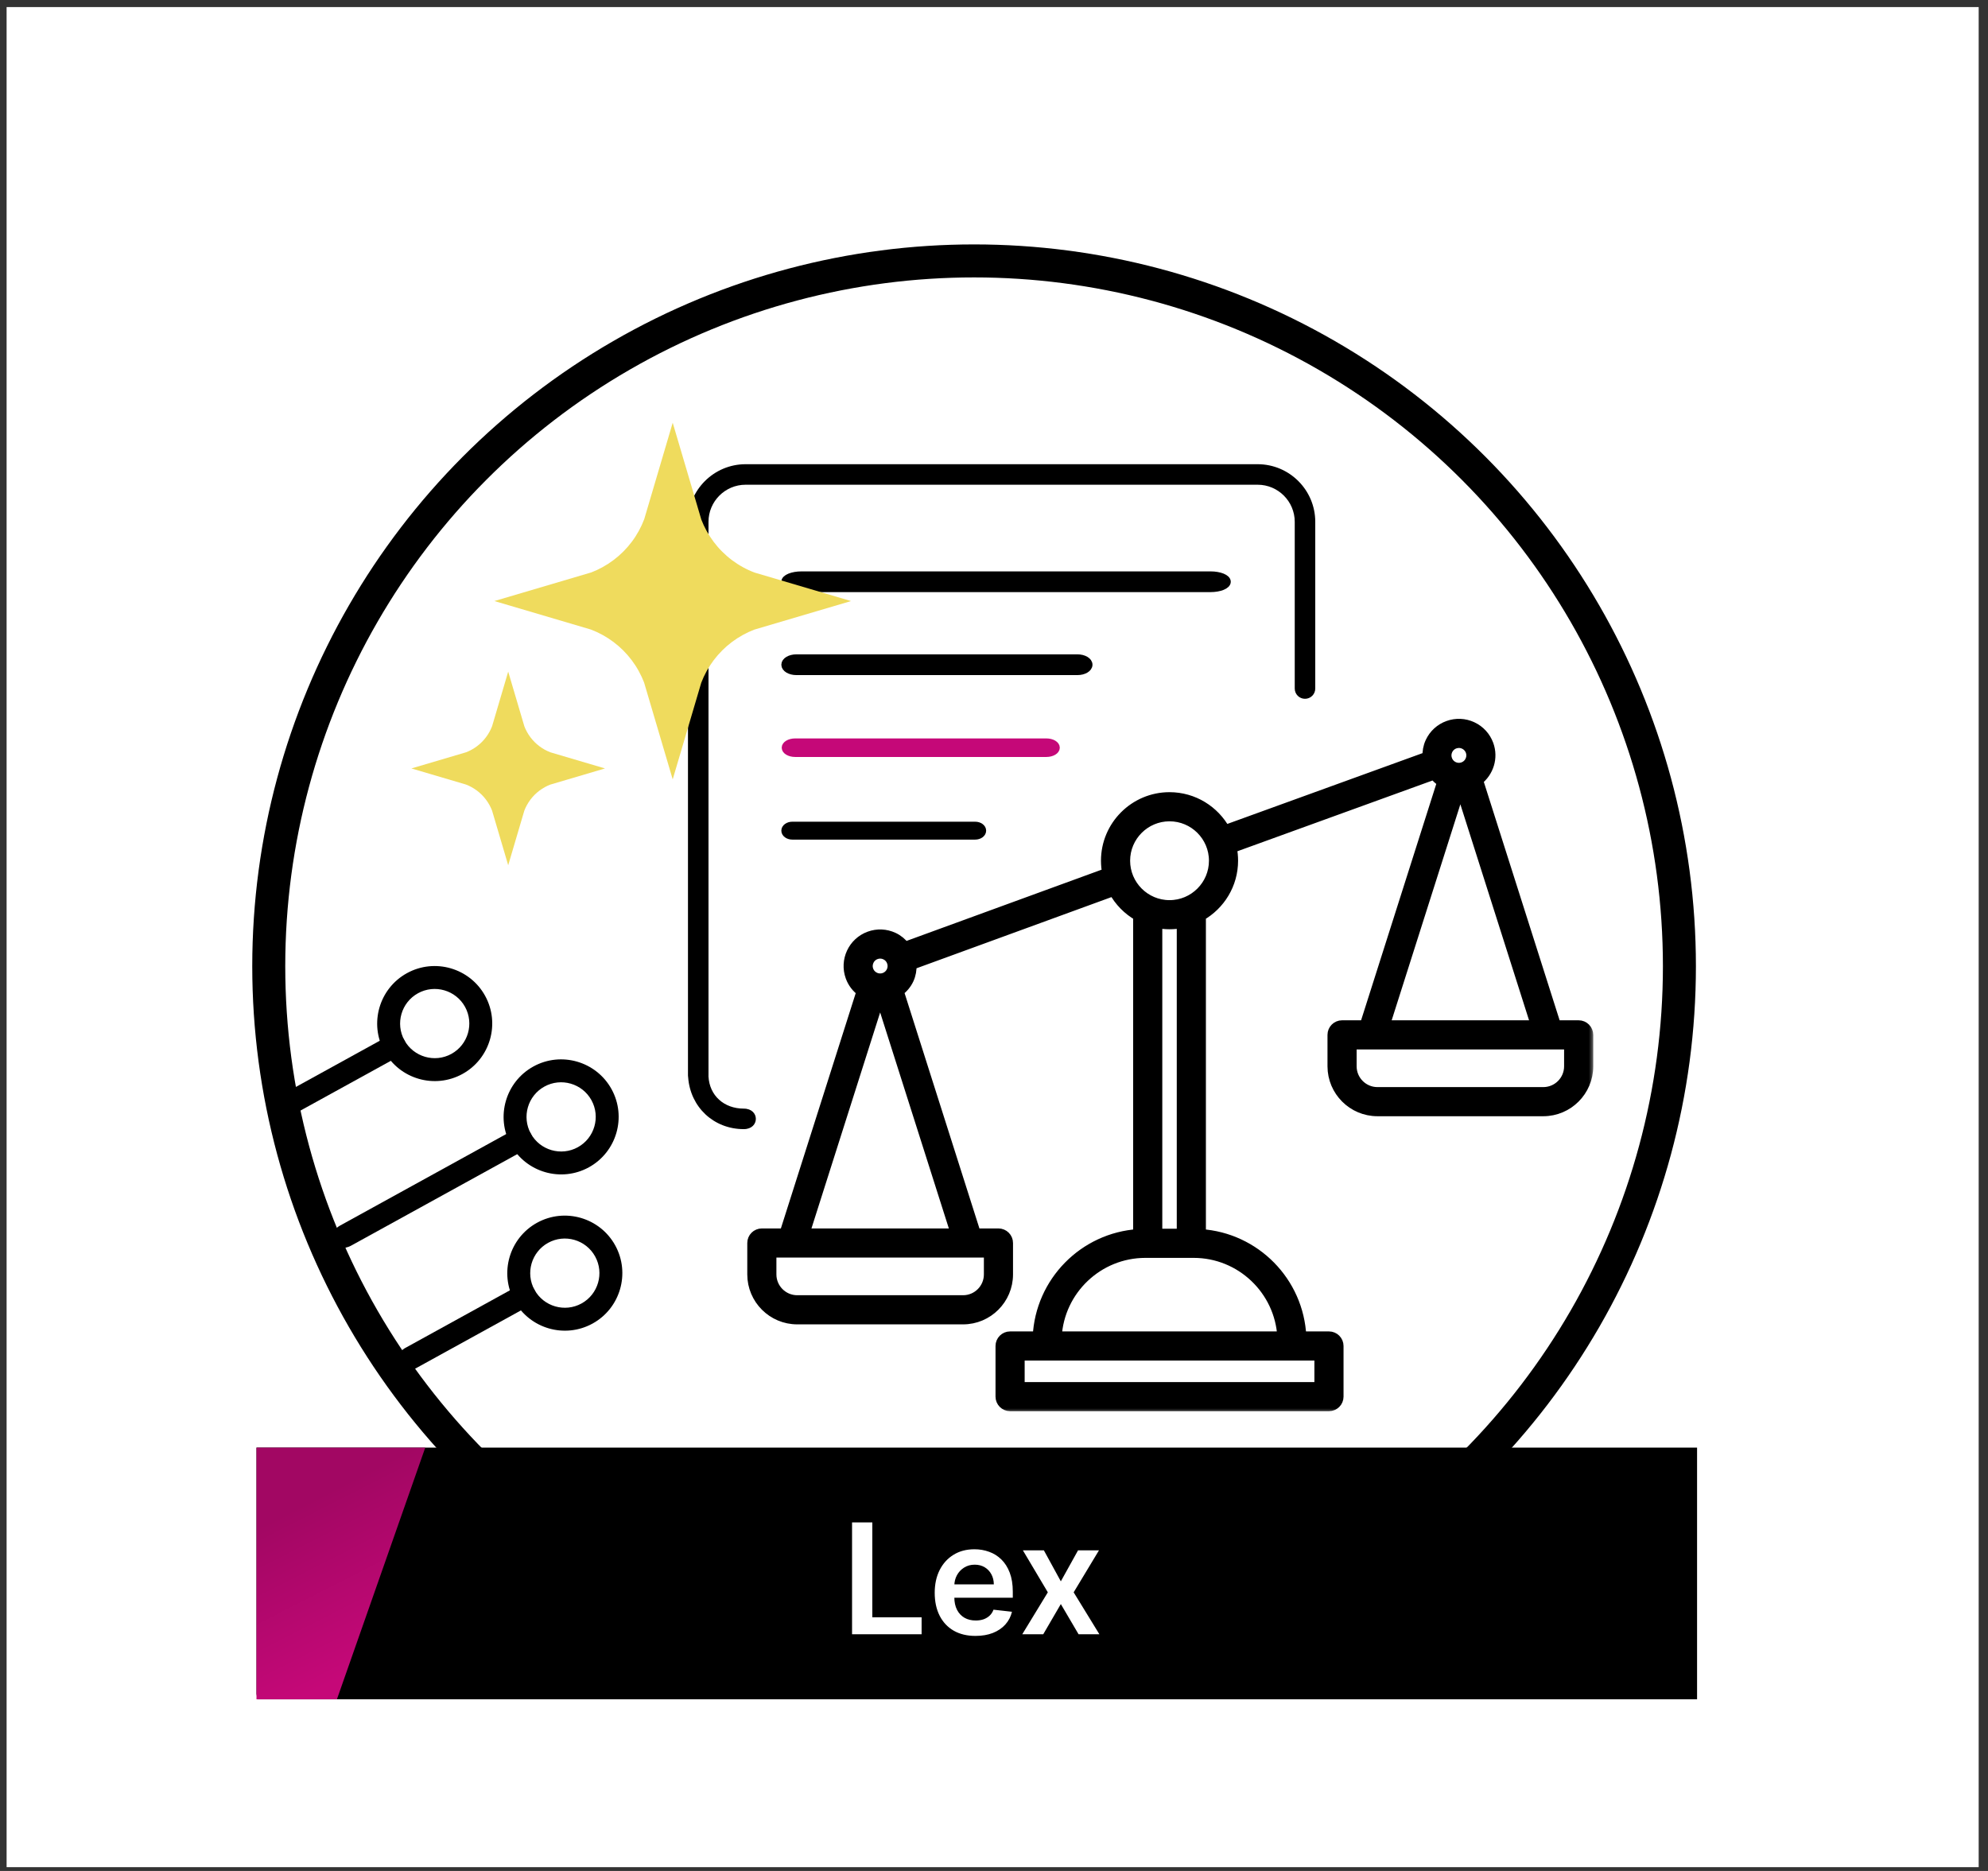 <svg width="170" height="160" viewBox="0 0 170 160" fill="none" xmlns="http://www.w3.org/2000/svg">
<rect x="0" y="0" width="170" height="160" fill="#333333" stroke="none"/>
<rect width="168.638" height="159.07" transform="translate(0.565 0.605)" fill="white"/>
<circle cx="83.297" cy="82.628" r="60.315" fill="white" stroke="black" stroke-width="2.822"/>
<path d="M50.673 113.187C53.05 111.878 53.918 108.88 52.609 106.503C51.3 104.126 48.302 103.258 45.925 104.567C43.548 105.877 42.68 108.874 43.989 111.251C45.299 113.628 48.297 114.496 50.673 113.187ZM46.871 106.284C48.301 105.496 50.105 106.019 50.892 107.449C51.68 108.878 51.158 110.683 49.728 111.47C48.298 112.258 46.494 111.734 45.707 110.305C44.919 108.875 45.442 107.071 46.871 106.284Z" fill="black"/>
<path d="M35.542 117.024L45.397 111.595C45.829 111.357 45.968 110.779 45.707 110.306C45.446 109.832 44.884 109.64 44.452 109.878L34.596 115.307C34.164 115.545 34.026 116.122 34.287 116.596C34.548 117.07 35.109 117.262 35.542 117.024Z" fill="black"/>
<path d="M50.358 99.824C52.734 98.515 53.603 95.517 52.294 93.141C50.984 90.764 47.986 89.895 45.61 91.205C43.233 92.514 42.364 95.512 43.674 97.888C44.983 100.265 47.982 101.133 50.358 99.824ZM46.555 92.921C47.985 92.134 49.789 92.656 50.577 94.086C51.364 95.515 50.842 97.32 49.412 98.108C47.982 98.895 46.178 98.372 45.391 96.942C44.604 95.512 45.126 93.709 46.555 92.921Z" fill="black"/>
<path d="M30.039 106.517L44.7 98.442C45.343 98.088 45.652 97.416 45.391 96.942C45.13 96.468 44.397 96.371 43.755 96.725L29.093 104.801C28.451 105.155 28.141 105.826 28.402 106.3C28.663 106.774 29.395 106.872 30.039 106.517Z" fill="black"/>
<path d="M39.547 91.843C41.924 90.534 42.792 87.536 41.483 85.159C40.174 82.782 37.176 81.914 34.799 83.223C32.422 84.532 31.554 87.53 32.863 89.907C34.173 92.284 37.171 93.152 39.547 91.843ZM35.745 84.94C37.175 84.152 38.979 84.675 39.767 86.105C40.554 87.534 40.032 89.338 38.602 90.126C37.172 90.914 35.368 90.39 34.581 88.961C33.793 87.531 34.316 85.727 35.745 84.94Z" fill="black"/>
<path d="M25.605 95.024L34.359 90.202C34.743 89.99 34.843 89.434 34.582 88.961C34.321 88.487 33.797 88.274 33.414 88.485L24.659 93.307C24.276 93.519 24.176 94.075 24.437 94.548C24.698 95.022 25.221 95.236 25.605 95.024Z" fill="black"/>
<path fill-rule="evenodd" clip-rule="evenodd" d="M60.584 92.045C60.585 92.023 60.586 92.002 60.586 91.981V44.626C60.586 42.876 62.009 41.453 63.759 41.453H107.545C109.294 41.453 110.717 42.876 110.717 44.626V58.883C110.717 59.368 111.111 59.76 111.595 59.76C112.079 59.76 112.472 59.368 112.472 58.883V44.626C112.472 41.908 110.262 39.698 107.545 39.698H63.759C61.041 39.698 58.831 41.909 58.831 44.626V91.981C58.831 92.04 58.837 92.097 58.848 92.152C59.04 94.671 61.022 96.561 63.604 96.561C64.979 96.561 64.979 94.807 63.604 94.807C61.914 94.807 60.668 93.696 60.584 92.045Z" fill="black"/>
<path d="M92.137 57.437H68.099C67.553 57.437 67.11 57.172 67.11 56.845C67.11 56.519 67.553 56.254 68.099 56.254H92.137C92.684 56.254 93.126 56.519 93.126 56.845C93.126 57.172 92.683 57.437 92.137 57.437Z" fill="black" stroke="black" stroke-width="0.591"/>
<path d="M103.513 50.341H68.548C67.754 50.341 67.11 50.077 67.11 49.75C67.11 49.423 67.754 49.159 68.548 49.159H103.513C104.309 49.159 104.952 49.423 104.952 49.75C104.952 50.077 104.307 50.341 103.513 50.341Z" fill="black" stroke="black" stroke-width="0.591"/>
<path d="M89.479 64.47H67.994C67.506 64.47 67.11 64.233 67.11 63.941C67.11 63.649 67.506 63.413 67.994 63.413H89.479C89.968 63.413 90.363 63.649 90.363 63.941C90.363 64.233 89.967 64.47 89.479 64.47Z" fill="#C50878" stroke="#C50878" stroke-width="0.528"/>
<path d="M83.389 71.506H67.753C67.398 71.506 67.11 71.296 67.11 71.036C67.11 70.776 67.398 70.566 67.753 70.566H83.389C83.745 70.566 84.033 70.776 84.033 71.036C84.033 71.296 83.745 71.506 83.389 71.506Z" fill="black" stroke="black" stroke-width="0.591"/>
<path d="M57.525 66.65L55.078 58.367C54.96 58.057 54.804 57.719 54.625 57.396C54.448 57.072 54.245 56.759 54.024 56.465C53.804 56.171 53.559 55.889 53.297 55.627C53.036 55.367 52.755 55.122 52.46 54.901C52.167 54.681 51.853 54.478 51.529 54.299C51.206 54.122 50.867 53.965 50.523 53.835L42.276 51.4L50.559 48.953C50.867 48.836 51.206 48.68 51.53 48.501C51.854 48.322 52.167 48.12 52.46 47.899C52.755 47.678 53.037 47.433 53.298 47.173C53.559 46.911 53.804 46.63 54.024 46.336C54.246 46.041 54.448 45.727 54.626 45.404C54.804 45.081 54.96 44.743 55.09 44.398L57.525 36.151L59.972 44.434C60.092 44.744 60.248 45.083 60.425 45.405C60.603 45.727 60.805 46.041 61.027 46.336C61.247 46.63 61.492 46.912 61.754 47.173C62.015 47.434 62.296 47.679 62.591 47.9C62.884 48.12 63.197 48.323 63.522 48.501C63.846 48.68 64.184 48.836 64.528 48.965L72.775 51.401L64.493 53.847C64.184 53.966 63.845 54.122 63.522 54.3C63.197 54.479 62.884 54.682 62.59 54.902C62.296 55.123 62.014 55.368 61.753 55.629C61.491 55.89 61.247 56.172 61.026 56.465C60.804 56.761 60.602 57.074 60.425 57.397C60.251 57.713 60.096 58.046 59.967 58.386L57.525 66.65Z" fill="#EFDB5D"/>
<path d="M43.458 73.993L42.075 69.31C42.019 69.168 41.942 69.001 41.855 68.843C41.767 68.683 41.668 68.528 41.559 68.384C41.45 68.239 41.329 68.1 41.201 67.972C41.073 67.844 40.935 67.723 40.789 67.614C40.644 67.505 40.49 67.405 40.331 67.317C40.172 67.23 40.005 67.153 39.836 67.089L35.18 65.715L39.864 64.331C40.005 64.276 40.172 64.199 40.331 64.112C40.49 64.024 40.644 63.925 40.789 63.816C40.935 63.706 41.073 63.586 41.201 63.458C41.329 63.33 41.45 63.191 41.559 63.046C41.667 62.901 41.767 62.747 41.855 62.587C41.943 62.429 42.02 62.262 42.084 62.092L43.458 57.437L44.842 62.121C44.897 62.263 44.974 62.429 45.061 62.588C45.149 62.748 45.248 62.902 45.357 63.046C45.466 63.192 45.587 63.33 45.715 63.459C45.843 63.587 45.981 63.707 46.127 63.816C46.272 63.925 46.426 64.025 46.585 64.113C46.744 64.2 46.911 64.277 47.081 64.341L51.736 65.715L47.053 67.099C46.911 67.153 46.744 67.23 46.585 67.318C46.426 67.405 46.272 67.505 46.127 67.614C45.981 67.723 45.843 67.844 45.715 67.971C45.587 68.1 45.467 68.238 45.357 68.384C45.249 68.528 45.149 68.683 45.061 68.842C44.976 68.996 44.901 69.158 44.837 69.324L43.458 73.993Z" fill="#EFDB5D"/>
<mask id="path-15-outside-1_15_581" maskUnits="userSpaceOnUse" x="63.354" y="60.925" width="73" height="60" fill="black">
<rect fill="white" x="63.354" y="60.925" width="73" height="60"/>
<path d="M134.997 87.706H133.038L126.365 66.72C127.272 66.029 127.677 64.812 127.268 63.685C127.023 63.014 126.533 62.478 125.885 62.176C125.238 61.875 124.512 61.843 123.841 62.087C123.169 62.331 122.633 62.822 122.331 63.47C122.145 63.869 122.074 64.296 122.095 64.724L104.755 71.013C103.835 69.337 102.053 68.197 100.009 68.197C97.026 68.197 94.6 70.624 94.6 73.606C94.6 73.971 94.637 74.325 94.706 74.67L77.382 80.997C77.123 80.657 76.793 80.374 76.396 80.189C75.749 79.888 75.022 79.855 74.35 80.1C72.964 80.604 72.248 82.142 72.752 83.528C72.941 84.049 73.279 84.472 73.699 84.775L67.106 105.506H65.148C64.71 105.506 64.354 105.861 64.354 106.299V108.986C64.354 111.091 66.067 112.805 68.173 112.805H82.356C84.461 112.805 86.174 111.092 86.174 108.986V106.299C86.174 105.861 85.819 105.506 85.381 105.506H83.423L76.829 84.769C77.193 84.506 77.493 84.162 77.689 83.744C77.874 83.345 77.945 82.917 77.924 82.489L95.245 76.164C95.73 77.064 96.463 77.809 97.351 78.312V105.561C92.694 105.862 88.978 109.633 88.762 114.312H86.376C85.938 114.312 85.582 114.667 85.582 115.106V119.437C85.582 119.876 85.938 120.23 86.376 120.23H113.644C114.083 120.23 114.438 119.876 114.438 119.437V115.106C114.438 114.667 114.083 114.312 113.644 114.312H111.257C111.042 109.632 107.325 105.861 102.668 105.561V78.312C104.309 77.382 105.42 75.622 105.42 73.605C105.42 73.227 105.381 72.858 105.306 72.501L122.638 66.215C122.833 66.472 123.072 66.69 123.351 66.863L116.722 87.706H114.764C114.325 87.706 113.97 88.062 113.97 88.5V91.187C113.97 93.292 115.683 95.005 117.789 95.005H131.972C134.077 95.005 135.791 93.292 135.791 91.187V88.5C135.79 88.062 135.435 87.706 134.997 87.706ZM74.892 81.592C75.014 81.548 75.14 81.526 75.265 81.526C75.422 81.526 75.577 81.56 75.724 81.629C75.988 81.751 76.187 81.969 76.286 82.241V82.242C76.385 82.514 76.373 82.81 76.25 83.072C76.127 83.336 75.909 83.535 75.637 83.634C75.075 83.841 74.448 83.548 74.243 82.985C74.037 82.422 74.33 81.797 74.892 81.592ZM84.587 108.985C84.587 110.216 83.586 111.217 82.356 111.217H68.173C66.942 111.217 65.941 110.216 65.941 108.985V107.092H84.587V108.985ZM68.772 105.506L75.203 85.284C75.225 85.284 75.246 85.288 75.268 85.288C75.287 85.288 75.307 85.284 75.326 85.284L81.757 105.506H68.772ZM112.85 118.644H87.17V115.901H89.534H110.486H112.85V118.644ZM109.68 114.313H90.339C90.561 110.309 93.889 107.119 97.947 107.119H98.145H101.874H102.072C106.131 107.119 109.457 110.309 109.68 114.313ZM101.081 105.532H98.939V78.909C99.285 78.979 99.644 79.016 100.01 79.016C100.377 79.016 100.735 78.979 101.081 78.909V105.532ZM100.01 77.43C97.903 77.43 96.188 75.714 96.188 73.607C96.188 71.5 97.903 69.785 100.01 69.785C102.118 69.785 103.833 71.5 103.833 73.607C103.833 75.714 102.118 77.43 100.01 77.43ZM123.77 64.14C123.893 63.877 124.111 63.677 124.383 63.578C124.505 63.534 124.631 63.512 124.757 63.512C124.913 63.512 125.069 63.546 125.215 63.615C125.478 63.738 125.678 63.955 125.777 64.227C125.982 64.791 125.691 65.416 125.128 65.621C124.855 65.721 124.56 65.708 124.296 65.585C124.034 65.463 123.834 65.246 123.735 64.973C123.735 64.972 123.734 64.972 123.734 64.971C123.635 64.699 123.647 64.404 123.77 64.14ZM124.88 67.29L131.372 87.706H118.388L124.88 67.29ZM134.203 91.187C134.203 92.417 133.202 93.418 131.972 93.418H117.789C116.559 93.418 115.558 92.417 115.558 91.187V89.294H117.3C117.301 89.294 117.302 89.294 117.303 89.294C117.303 89.294 117.304 89.294 117.305 89.294H132.456C132.457 89.294 132.457 89.294 132.458 89.294C132.459 89.294 132.46 89.294 132.461 89.294H134.203V91.187Z"/>
</mask>
<path d="M134.997 87.706H133.038L126.365 66.72C127.272 66.029 127.677 64.812 127.268 63.685C127.023 63.014 126.533 62.478 125.885 62.176C125.238 61.875 124.512 61.843 123.841 62.087C123.169 62.331 122.633 62.822 122.331 63.47C122.145 63.869 122.074 64.296 122.095 64.724L104.755 71.013C103.835 69.337 102.053 68.197 100.009 68.197C97.026 68.197 94.6 70.624 94.6 73.606C94.6 73.971 94.637 74.325 94.706 74.67L77.382 80.997C77.123 80.657 76.793 80.374 76.396 80.189C75.749 79.888 75.022 79.855 74.35 80.1C72.964 80.604 72.248 82.142 72.752 83.528C72.941 84.049 73.279 84.472 73.699 84.775L67.106 105.506H65.148C64.71 105.506 64.354 105.861 64.354 106.299V108.986C64.354 111.091 66.067 112.805 68.173 112.805H82.356C84.461 112.805 86.174 111.092 86.174 108.986V106.299C86.174 105.861 85.819 105.506 85.381 105.506H83.423L76.829 84.769C77.193 84.506 77.493 84.162 77.689 83.744C77.874 83.345 77.945 82.917 77.924 82.489L95.245 76.164C95.73 77.064 96.463 77.809 97.351 78.312V105.561C92.694 105.862 88.978 109.633 88.762 114.312H86.376C85.938 114.312 85.582 114.667 85.582 115.106V119.437C85.582 119.876 85.938 120.23 86.376 120.23H113.644C114.083 120.23 114.438 119.876 114.438 119.437V115.106C114.438 114.667 114.083 114.312 113.644 114.312H111.257C111.042 109.632 107.325 105.861 102.668 105.561V78.312C104.309 77.382 105.42 75.622 105.42 73.605C105.42 73.227 105.381 72.858 105.306 72.501L122.638 66.215C122.833 66.472 123.072 66.69 123.351 66.863L116.722 87.706H114.764C114.325 87.706 113.97 88.062 113.97 88.5V91.187C113.97 93.292 115.683 95.005 117.789 95.005H131.972C134.077 95.005 135.791 93.292 135.791 91.187V88.5C135.79 88.062 135.435 87.706 134.997 87.706ZM74.892 81.592C75.014 81.548 75.14 81.526 75.265 81.526C75.422 81.526 75.577 81.56 75.724 81.629C75.988 81.751 76.187 81.969 76.286 82.241V82.242C76.385 82.514 76.373 82.81 76.25 83.072C76.127 83.336 75.909 83.535 75.637 83.634C75.075 83.841 74.448 83.548 74.243 82.985C74.037 82.422 74.33 81.797 74.892 81.592ZM84.587 108.985C84.587 110.216 83.586 111.217 82.356 111.217H68.173C66.942 111.217 65.941 110.216 65.941 108.985V107.092H84.587V108.985ZM68.772 105.506L75.203 85.284C75.225 85.284 75.246 85.288 75.268 85.288C75.287 85.288 75.307 85.284 75.326 85.284L81.757 105.506H68.772ZM112.85 118.644H87.17V115.901H89.534H110.486H112.85V118.644ZM109.68 114.313H90.339C90.561 110.309 93.889 107.119 97.947 107.119H98.145H101.874H102.072C106.131 107.119 109.457 110.309 109.68 114.313ZM101.081 105.532H98.939V78.909C99.285 78.979 99.644 79.016 100.01 79.016C100.377 79.016 100.735 78.979 101.081 78.909V105.532ZM100.01 77.43C97.903 77.43 96.188 75.714 96.188 73.607C96.188 71.5 97.903 69.785 100.01 69.785C102.118 69.785 103.833 71.5 103.833 73.607C103.833 75.714 102.118 77.43 100.01 77.43ZM123.77 64.14C123.893 63.877 124.111 63.677 124.383 63.578C124.505 63.534 124.631 63.512 124.757 63.512C124.913 63.512 125.069 63.546 125.215 63.615C125.478 63.738 125.678 63.955 125.777 64.227C125.982 64.791 125.691 65.416 125.128 65.621C124.855 65.721 124.56 65.708 124.296 65.585C124.034 65.463 123.834 65.246 123.735 64.973C123.735 64.972 123.734 64.972 123.734 64.971C123.635 64.699 123.647 64.404 123.77 64.14ZM124.88 67.29L131.372 87.706H118.388L124.88 67.29ZM134.203 91.187C134.203 92.417 133.202 93.418 131.972 93.418H117.789C116.559 93.418 115.558 92.417 115.558 91.187V89.294H117.3C117.301 89.294 117.302 89.294 117.303 89.294C117.303 89.294 117.304 89.294 117.305 89.294H132.456C132.457 89.294 132.457 89.294 132.458 89.294C132.459 89.294 132.46 89.294 132.461 89.294H134.203V91.187Z" fill="black"/>
<path d="M134.997 87.706H133.038L126.365 66.72C127.272 66.029 127.677 64.812 127.268 63.685C127.023 63.014 126.533 62.478 125.885 62.176C125.238 61.875 124.512 61.843 123.841 62.087C123.169 62.331 122.633 62.822 122.331 63.47C122.145 63.869 122.074 64.296 122.095 64.724L104.755 71.013C103.835 69.337 102.053 68.197 100.009 68.197C97.026 68.197 94.6 70.624 94.6 73.606C94.6 73.971 94.637 74.325 94.706 74.67L77.382 80.997C77.123 80.657 76.793 80.374 76.396 80.189C75.749 79.888 75.022 79.855 74.35 80.1C72.964 80.604 72.248 82.142 72.752 83.528C72.941 84.049 73.279 84.472 73.699 84.775L67.106 105.506H65.148C64.71 105.506 64.354 105.861 64.354 106.299V108.986C64.354 111.091 66.067 112.805 68.173 112.805H82.356C84.461 112.805 86.174 111.092 86.174 108.986V106.299C86.174 105.861 85.819 105.506 85.381 105.506H83.423L76.829 84.769C77.193 84.506 77.493 84.162 77.689 83.744C77.874 83.345 77.945 82.917 77.924 82.489L95.245 76.164C95.73 77.064 96.463 77.809 97.351 78.312V105.561C92.694 105.862 88.978 109.633 88.762 114.312H86.376C85.938 114.312 85.582 114.667 85.582 115.106V119.437C85.582 119.876 85.938 120.23 86.376 120.23H113.644C114.083 120.23 114.438 119.876 114.438 119.437V115.106C114.438 114.667 114.083 114.312 113.644 114.312H111.257C111.042 109.632 107.325 105.861 102.668 105.561V78.312C104.309 77.382 105.42 75.622 105.42 73.605C105.42 73.227 105.381 72.858 105.306 72.501L122.638 66.215C122.833 66.472 123.072 66.69 123.351 66.863L116.722 87.706H114.764C114.325 87.706 113.97 88.062 113.97 88.5V91.187C113.97 93.292 115.683 95.005 117.789 95.005H131.972C134.077 95.005 135.791 93.292 135.791 91.187V88.5C135.79 88.062 135.435 87.706 134.997 87.706ZM74.892 81.592C75.014 81.548 75.14 81.526 75.265 81.526C75.422 81.526 75.577 81.56 75.724 81.629C75.988 81.751 76.187 81.969 76.286 82.241V82.242C76.385 82.514 76.373 82.81 76.25 83.072C76.127 83.336 75.909 83.535 75.637 83.634C75.075 83.841 74.448 83.548 74.243 82.985C74.037 82.422 74.33 81.797 74.892 81.592ZM84.587 108.985C84.587 110.216 83.586 111.217 82.356 111.217H68.173C66.942 111.217 65.941 110.216 65.941 108.985V107.092H84.587V108.985ZM68.772 105.506L75.203 85.284C75.225 85.284 75.246 85.288 75.268 85.288C75.287 85.288 75.307 85.284 75.326 85.284L81.757 105.506H68.772ZM112.85 118.644H87.17V115.901H89.534H110.486H112.85V118.644ZM109.68 114.313H90.339C90.561 110.309 93.889 107.119 97.947 107.119H98.145H101.874H102.072C106.131 107.119 109.457 110.309 109.68 114.313ZM101.081 105.532H98.939V78.909C99.285 78.979 99.644 79.016 100.01 79.016C100.377 79.016 100.735 78.979 101.081 78.909V105.532ZM100.01 77.43C97.903 77.43 96.188 75.714 96.188 73.607C96.188 71.5 97.903 69.785 100.01 69.785C102.118 69.785 103.833 71.5 103.833 73.607C103.833 75.714 102.118 77.43 100.01 77.43ZM123.77 64.14C123.893 63.877 124.111 63.677 124.383 63.578C124.505 63.534 124.631 63.512 124.757 63.512C124.913 63.512 125.069 63.546 125.215 63.615C125.478 63.738 125.678 63.955 125.777 64.227C125.982 64.791 125.691 65.416 125.128 65.621C124.855 65.721 124.56 65.708 124.296 65.585C124.034 65.463 123.834 65.246 123.735 64.973C123.735 64.972 123.734 64.972 123.734 64.971C123.635 64.699 123.647 64.404 123.77 64.14ZM124.88 67.29L131.372 87.706H118.388L124.88 67.29ZM134.203 91.187C134.203 92.417 133.202 93.418 131.972 93.418H117.789C116.559 93.418 115.558 92.417 115.558 91.187V89.294H117.3C117.301 89.294 117.302 89.294 117.303 89.294C117.303 89.294 117.304 89.294 117.305 89.294H132.456C132.457 89.294 132.457 89.294 132.458 89.294C132.459 89.294 132.46 89.294 132.461 89.294H134.203V91.187Z" stroke="black" stroke-width="0.904" mask="url(#path-15-outside-1_15_581)"/>
<g clip-path="url(#clip0_15_581)">
<path d="M18.422 123.284H154.768V145.323H22.01L18.422 123.284Z" fill="black"/>
<path d="M27.969 147.721L20.814 145.622L19.319 120.398H37.558L27.969 147.721Z" fill="url(#paint0_linear_15_581)"/>
<path d="M72.862 139.76V130.192H74.595V138.307H78.809V139.76H72.862ZM83.416 139.9C82.696 139.9 82.075 139.75 81.552 139.451C81.031 139.149 80.631 138.723 80.351 138.171C80.071 137.617 79.93 136.964 79.93 136.214C79.93 135.476 80.071 134.828 80.351 134.27C80.634 133.71 81.03 133.274 81.538 132.962C82.045 132.648 82.642 132.49 83.327 132.49C83.769 132.49 84.187 132.562 84.579 132.705C84.975 132.845 85.323 133.063 85.626 133.359C85.931 133.655 86.171 134.032 86.345 134.49C86.519 134.945 86.607 135.487 86.607 136.116V136.634H80.725V135.494H84.986C84.982 135.17 84.912 134.882 84.775 134.63C84.638 134.375 84.447 134.174 84.201 134.027C83.958 133.881 83.674 133.808 83.35 133.808C83.005 133.808 82.701 133.892 82.439 134.06C82.178 134.225 81.974 134.443 81.827 134.714C81.684 134.982 81.611 135.276 81.608 135.597V136.592C81.608 137.01 81.684 137.368 81.837 137.667C81.989 137.963 82.203 138.19 82.477 138.349C82.751 138.505 83.072 138.582 83.439 138.582C83.685 138.582 83.908 138.548 84.107 138.48C84.306 138.408 84.479 138.304 84.626 138.167C84.772 138.03 84.883 137.86 84.957 137.657L86.537 137.835C86.437 138.252 86.247 138.617 85.967 138.928C85.689 139.237 85.334 139.476 84.901 139.648C84.469 139.816 83.973 139.9 83.416 139.9ZM89.266 132.584L90.715 135.233L92.186 132.584H93.975L91.812 136.172L94.013 139.76H92.233L90.715 137.176L89.21 139.76H87.416L89.603 136.172L87.472 132.584H89.266Z" fill="white"/>
</g>
<defs>
<linearGradient id="paint0_linear_15_581" x1="45.148" y1="118.777" x2="51.857" y2="131.947" gradientUnits="userSpaceOnUse">
<stop offset="0.005" stop-color="#A20763"/>
<stop offset="1" stop-color="#C50878"/>
</linearGradient>
<clipPath id="clip0_15_581">
<rect width="123.189" height="21.528" fill="white" transform="translate(21.933 123.794)"/>
</clipPath>
</defs>
</svg>
